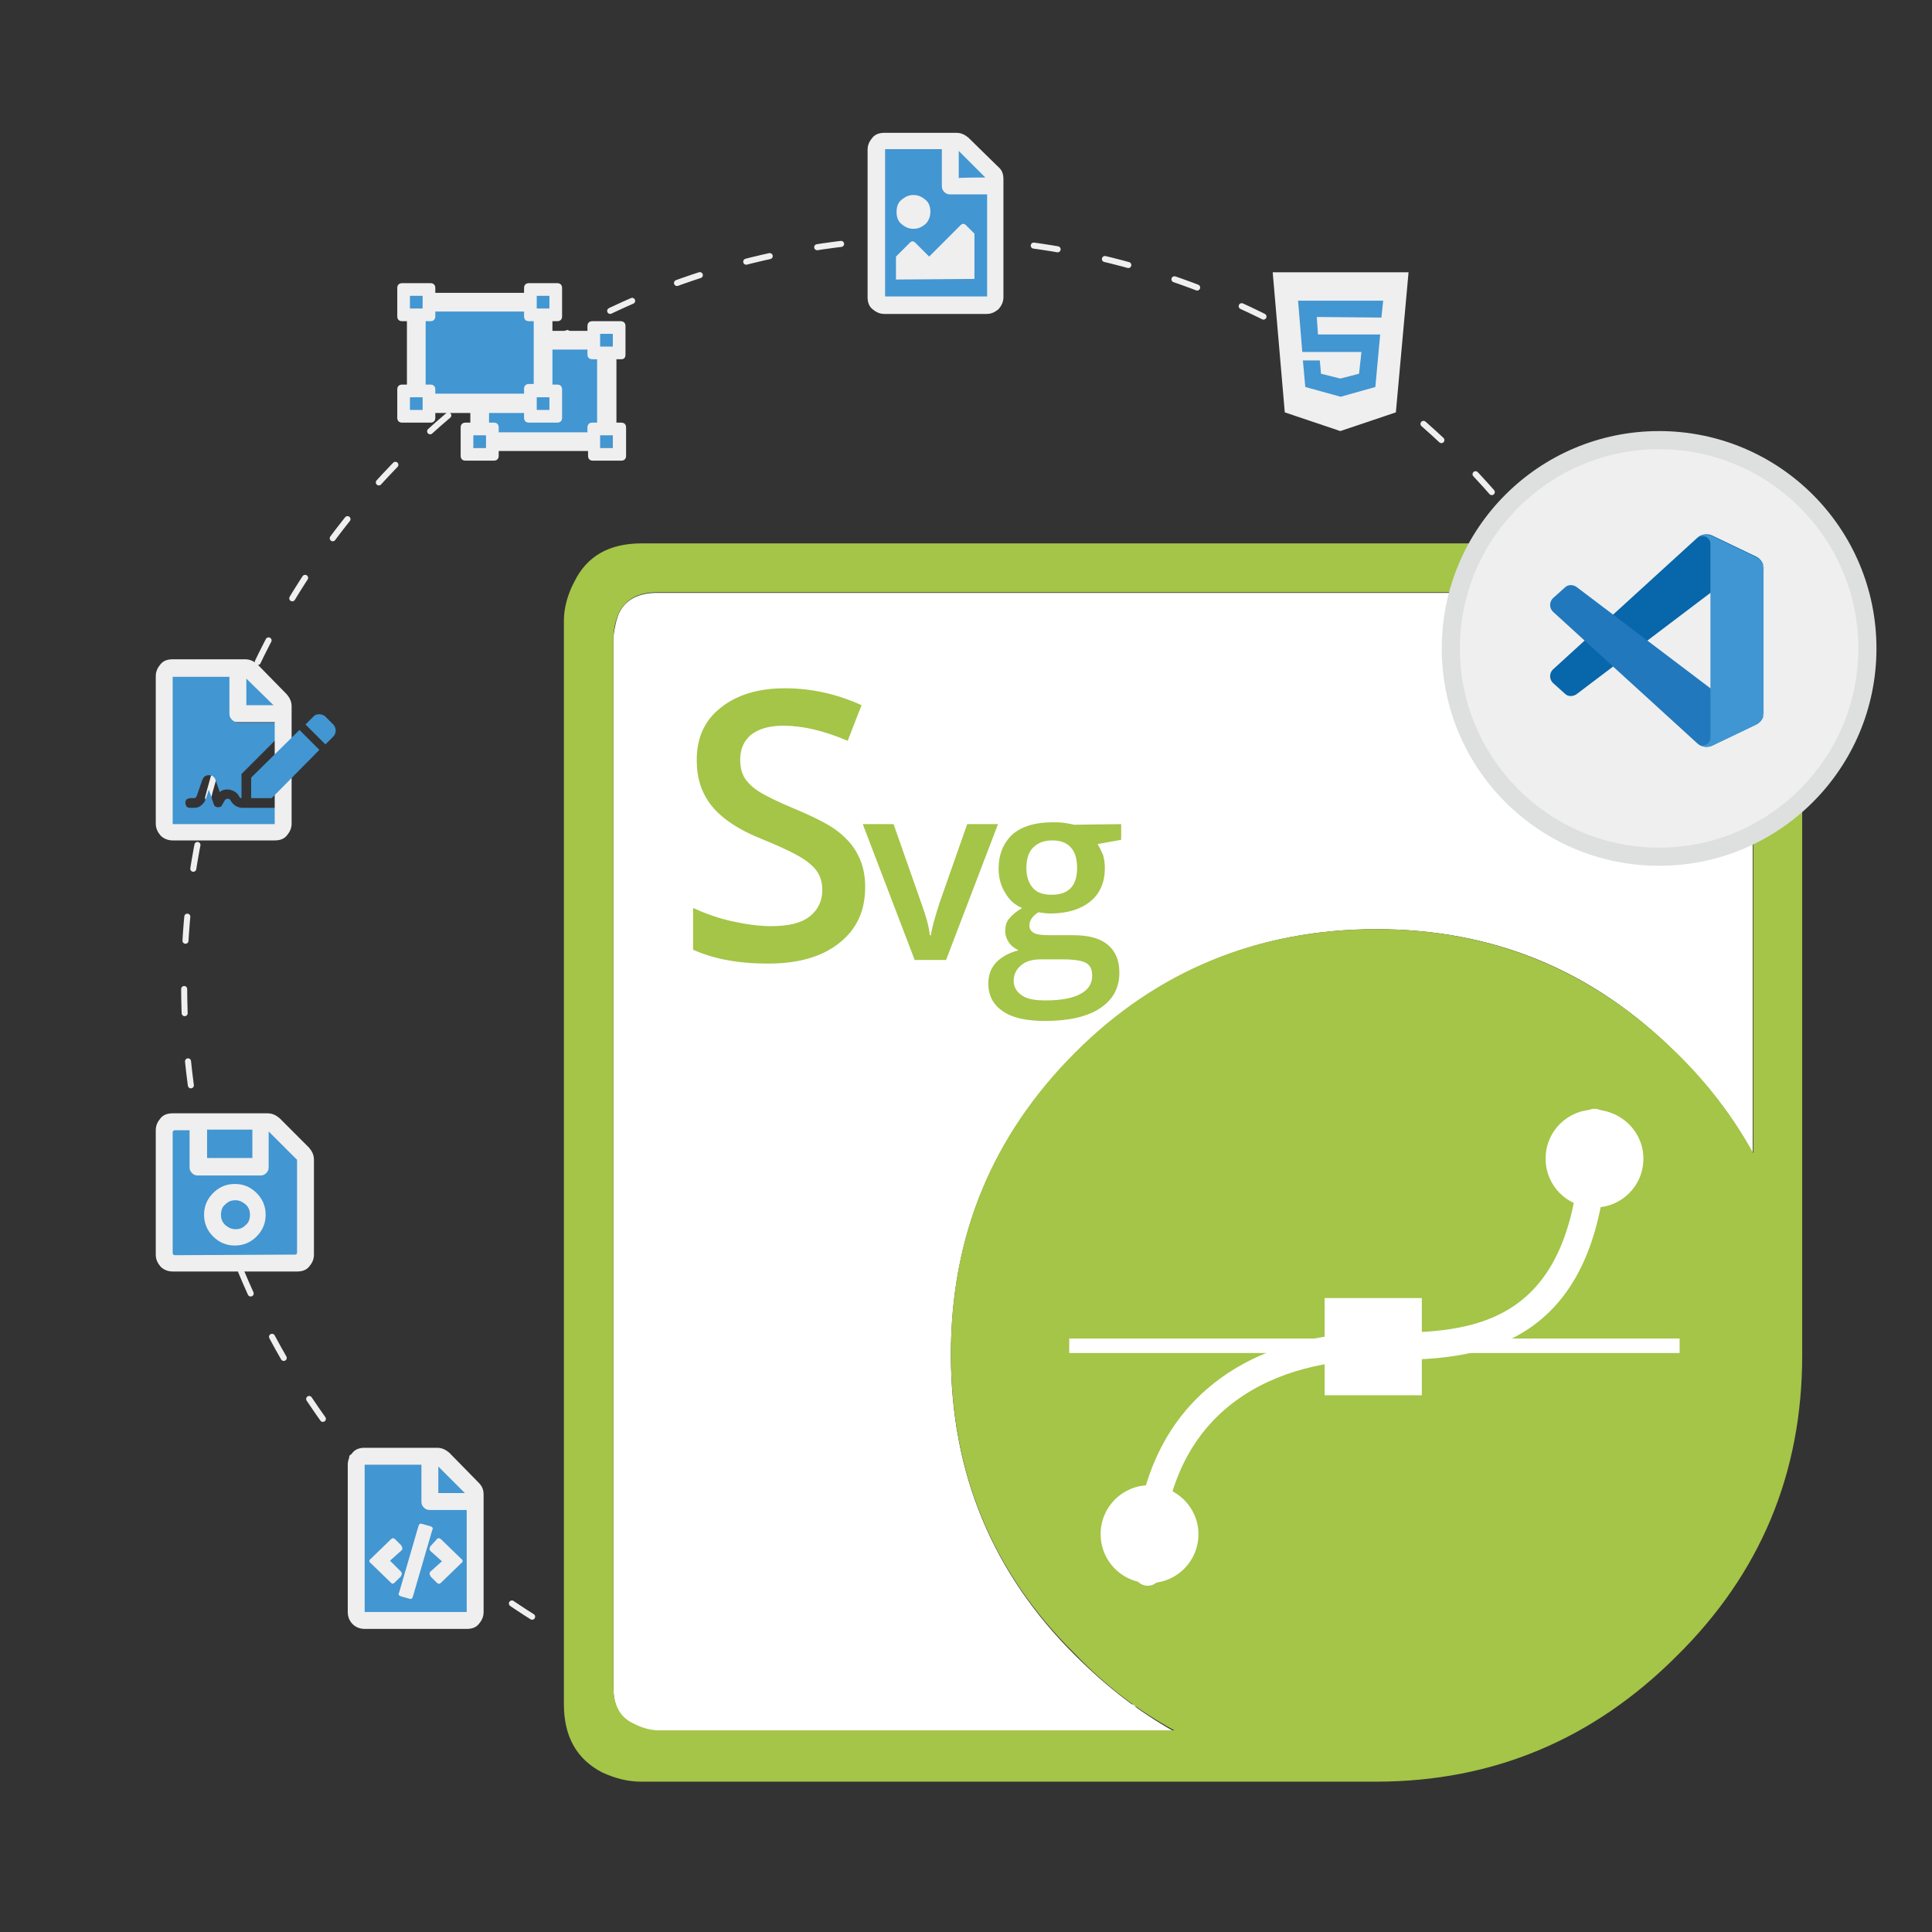 <?xml version="1.0" encoding="utf-8"?>
<!-- Generator: Adobe Illustrator 25.2.0, SVG Export Plug-In . SVG Version: 6.00 Build 0)  -->
<svg version="1.1" id="Layer_1" xmlns="http://www.w3.org/2000/svg" xmlns:xlink="http://www.w3.org/1999/xlink" x="0px" y="0px"
	 viewBox="0 0 320 320" style="enable-background:new 0 0 320 320;" xml:space="preserve">
<rect x="0" y="0" width="320" height="320" fill="#333333" stroke="none"/>
<style type="text/css">
	.st0{fill:none;stroke:#EFEFEF;stroke-linecap:round;stroke-linejoin:round;stroke-miterlimit:10;stroke-dasharray:4,8;}
	.st1{fill-rule:evenodd;clip-rule:evenodd;fill:#FFFFFF;}
	.st2{fill-rule:evenodd;clip-rule:evenodd;fill:#A4C547;}
	.st3{fill:#A4C547;}
	.st4{fill:#FFFFFF;}
	.st5{fill:none;stroke:#FFFFFF;stroke-width:4.5;stroke-linecap:round;stroke-linejoin:round;stroke-miterlimit:10;}
	.st6{fill:#EFEFEF;}
	.st7{fill:#DEDFDF;}
	.st8{fill:#4296D2;}
	.st9{fill:#0866AA;}
	.st10{fill:#2178BD;}
	.st11{fill:#4096D2;}
	.st12{display:none;fill:#FFFFFF;}
</style>
<circle class="st0" cx="154.2" cy="163.2" r="123.7"/>
<g id="_x2E_NET">
	<path id="XMLID_8_" class="st1" d="M228,153.9c-19.6,0-36.2,6.9-49.9,20.6c-13.8,13.7-20.6,30.3-20.6,49.9s6.9,36.2,20.6,49.8
		c5.1,5.1,10.5,9.3,16.4,12.6h-85.7c-1.4-0.1-2.7-0.5-4-1.2c-2.1-1-3.2-3-3.2-6V105.4c0.2-1.5,0.5-2.9,1-4c1.1-2.1,3.2-3.2,6.2-3.2
		h174.3l1.2,0.3c1,0.2,1.9,0.4,2.7,0.8c2.2,1,3.3,3.1,3.3,6.2V191c-3.2-5.9-7.4-11.4-12.6-16.5C263.9,160.7,247.3,153.9,228,153.9z"
		/>
	<path id="XMLID_2_" class="st2" d="M228,153.9c19.3,0,35.9,6.9,49.8,20.6c5.2,5.1,9.3,10.6,12.6,16.5v-85.6c0-3.1-1.1-5.1-3.3-6.2
		c-0.8-0.3-1.7-0.6-2.7-0.8l-1.2-0.3H108.8c-3,0-5,1.1-6.2,3.2c-0.5,1.1-0.9,2.4-1,4v174.1c0,3,1.1,5,3.2,6c1.3,0.7,2.6,1.1,4,1.2
		h85.7c-5.9-3.2-11.4-7.4-16.4-12.6c-13.8-13.6-20.6-30.2-20.6-49.8s6.9-36.2,20.6-49.9C191.7,160.7,208.4,153.9,228,153.9z
		 M287.7,90.3c1.9,0.3,3.3,0.8,4.4,1.4c4.3,2,6.4,5.8,6.4,11.2v121.6c0,19.5-6.9,36.1-20.8,49.8c-13.8,13.8-30.4,20.8-49.8,20.8
		H106.2c-2.1,0-4.2-0.5-6.4-1.5c-4.3-2.2-6.4-6-6.4-11.3V102.8c0-2.1,0.6-4.3,1.7-6.4c2.1-4.3,5.8-6.4,11.2-6.4h179.5L287.7,90.3z"
		/>
	<g>
		<path class="st3" d="M143.3,146.9c0,4-1.4,7-4.3,9.3s-6.8,3.4-11.8,3.4c-5,0-9.1-0.8-12.4-2.3v-6.9c2,0.9,4.2,1.7,6.5,2.2
			c2.3,0.5,4.4,0.8,6.4,0.8c2.9,0,5-0.5,6.4-1.6c1.4-1.1,2.1-2.6,2.1-4.4c0-1.7-0.6-3.1-1.9-4.2c-1.3-1.2-3.9-2.5-7.8-4.1
			c-4.1-1.6-6.9-3.5-8.6-5.6s-2.5-4.6-2.5-7.6c0-3.7,1.3-6.6,4-8.7c2.6-2.1,6.2-3.2,10.6-3.2c4.3,0,8.5,0.9,12.7,2.8l-2.3,5.9
			c-4-1.7-7.5-2.5-10.6-2.5c-2.4,0-4.1,0.5-5.4,1.5c-1.2,1-1.8,2.4-1.8,4.1c0,1.2,0.2,2.1,0.7,3c0.5,0.8,1.3,1.6,2.4,2.3
			c1.1,0.7,3.1,1.7,6,2.9c3.3,1.4,5.7,2.6,7.2,3.8c1.5,1.2,2.6,2.5,3.3,4C142.9,143.2,143.3,144.9,143.3,146.9z"/>
		<path class="st3" d="M151.5,159l-8.6-22.5h5.1l4.6,13.1c0.8,2.2,1.3,4,1.4,5.3h0.2c0.1-1,0.6-2.8,1.4-5.3l4.6-13.1h5.1l-8.6,22.5
			C156.7,159,151.5,159,151.5,159z"/>
		<path class="st3" d="M185.7,136.5v2.6l-3.9,0.7c0.3,0.5,0.6,1.1,0.9,1.8c0.2,0.7,0.3,1.4,0.3,2.2c0,2.3-0.8,4.2-2.4,5.5
			c-1.6,1.3-3.8,2-6.6,2c-0.7,0-1.4-0.1-2-0.2c-1,0.6-1.5,1.4-1.5,2.2c0,0.5,0.2,0.9,0.7,1.2c0.5,0.3,1.4,0.4,2.7,0.4h3.9
			c2.5,0,4.4,0.5,5.7,1.6c1.3,1.1,1.9,2.6,1.9,4.6c0,2.6-1.1,4.5-3.2,5.9s-5.2,2.1-9.1,2.1c-3.1,0-5.4-0.5-7-1.6s-2.4-2.6-2.4-4.6
			c0-1.4,0.4-2.5,1.3-3.5c0.9-0.9,2.1-1.6,3.7-2c-0.6-0.3-1.2-0.7-1.6-1.3c-0.4-0.6-0.6-1.2-0.6-1.9c0-0.8,0.2-1.6,0.7-2.1
			c0.5-0.6,1.2-1.2,2.1-1.7c-1.2-0.5-2.1-1.3-2.8-2.5c-0.7-1.1-1.1-2.5-1.1-4c0-2.4,0.8-4.3,2.3-5.7c1.5-1.3,3.7-2,6.6-2
			c0.6,0,1.3,0,2,0.1c0.7,0.1,1.2,0.2,1.6,0.3L185.7,136.5L185.7,136.5z M167.9,162.5c0,1,0.5,1.8,1.4,2.4c0.9,0.6,2.2,0.8,3.9,0.8
			c2.6,0,4.6-0.4,5.8-1.1c1.3-0.7,1.9-1.7,1.9-3c0-1-0.3-1.7-1-2.1c-0.7-0.4-2-0.6-3.9-0.6h-3.6c-1.4,0-2.5,0.3-3.3,1
			S167.9,161.4,167.9,162.5z M170,143.8c0,1.4,0.4,2.5,1.1,3.3c0.7,0.8,1.8,1.1,3.1,1.1c2.8,0,4.2-1.5,4.2-4.4c0-1.5-0.3-2.6-1-3.4
			c-0.7-0.8-1.7-1.2-3.1-1.2c-1.4,0-2.4,0.4-3.2,1.2C170.4,141.1,170,142.2,170,143.8z"/>
	</g>
	<g id="SVG">
		<g>
			<rect x="177.1" y="221.7" class="st4" width="101.1" height="2.4"/>
			<path class="st4" d="M198.5,254.1c0,4.5-3.6,8.1-8.1,8.1c-4.5,0-8.1-3.6-8.1-8.1c0-4.5,3.6-8.1,8.1-8.1
				C194.9,246.1,198.5,249.7,198.5,254.1z"/>
			<path class="st4" d="M272.2,191.9c0,4.5-3.6,8.1-8.1,8.1c-4.5,0-8.1-3.6-8.1-8.1c0-4.5,3.6-8.1,8.1-8.1
				C268.6,183.9,272.2,187.5,272.2,191.9z"/>
			<rect x="219.4" y="215" class="st4" width="16.1" height="16.1"/>
			<path class="st5" d="M264.1,185.9c0,38-22.2,37.1-36.7,37.1c-14.5,0-37.3,6.8-37.3,37.4"/>
		</g>
	</g>
</g>
<g>
	<path class="st6" d="M274.8,142c-19,0-34.5-15.5-34.5-34.5S255.8,73,274.8,73s34.5,15.5,34.5,34.5S293.9,142,274.8,142z"/>
	<path class="st7" d="M274.8,74.4c18.2,0,33,14.8,33,33s-14.8,33-33,33s-33-14.8-33-33S256.6,74.4,274.8,74.4 M274.8,71.4
		c-19.9,0-36,16.1-36,36s16.1,36,36,36s36-16.1,36-36S294.7,71.4,274.8,71.4L274.8,71.4z"/>
</g>
<g>
	<g>
		<polygon class="st8" points="212.9,47.1 231.2,48.2 229.8,65.2 222.6,70.2 215.4,66.7 		"/>
		<polygon class="st8" points="159.3,50.4 163.4,50.4 164.8,47.1 165.4,27.7 158.8,23.9 146.3,23.9 145.3,38.1 145.8,50 		"/>
		<polygon class="st8" points="51,191.1 44.9,185.6 28.7,185.3 27.2,187.1 27.2,208.7 50.5,209.1 		"/>
		<polygon class="st8" points="78.8,247.1 72.8,241.1 58.4,240.7 59,268 77.7,268 		"/>
	</g>
	<g>
		<g>
			<path class="st8" d="M38.2,132.6c0.4,0.7,1,1.1,1.8,1.2h6.2v1.9c0,0.3-0.1,0.6-0.3,0.8s-0.5,0.3-0.8,0.3H28.8
				c-0.3,0-0.6-0.1-0.8-0.3c-0.2-0.2-0.3-0.5-0.3-0.8v-22.6c0-0.3,0.1-0.6,0.3-0.8c0.2-0.2,0.5-0.3,0.8-0.3h9.7v6.6
				c0,0.3,0.1,0.6,0.3,0.8c0.2,0.2,0.5,0.3,0.8,0.3h6.6v2.3l-6.2,6.2v4c-0.2,0-0.3-0.1-0.4-0.3c-0.3-0.6-0.8-0.9-1.5-1.1
				c-0.7-0.1-1.3,0-1.7,0.4l-0.7-2c-0.2-0.6-0.6-0.8-1.1-0.8c-0.6,0-0.9,0.3-1.1,0.8l-0.9,2.6c-0.1,0.3-0.3,0.4-0.5,0.4h-0.6
				c-0.2,0-0.4,0.1-0.6,0.2c-0.1,0.1-0.2,0.3-0.2,0.6c0,0.2,0.1,0.4,0.2,0.6c0.1,0.1,0.3,0.2,0.6,0.2h0.6c0.5,0,0.9-0.1,1.2-0.4
				c0.4-0.3,0.6-0.6,0.8-1.1l0.5-1.5l0.8,2.4c0.1,0.3,0.3,0.5,0.7,0.5s0.6-0.1,0.7-0.4l0.4-0.7c0.1-0.2,0.3-0.3,0.5-0.3
				C38,132.3,38.1,132.4,38.2,132.6z M46.3,117.9v0.3h-6.2V112h0.3c0.3,0,0.6,0.1,0.8,0.3L46,117C46.2,117.3,46.3,117.6,46.3,117.9z
				 M55.3,120.1c0.2,0.3,0.3,0.6,0.3,0.9s-0.1,0.6-0.3,0.9l-1.4,1.4l-3.3-3.3l1.4-1.4c0.2-0.2,0.5-0.3,0.9-0.3
				c0.3,0,0.6,0.1,0.9,0.3L55.3,120.1z"/>
		</g>
		<g>
			<polygon class="st8" points="79.5,66.8 79.5,70.4 77.6,71 78.4,74.2 80.5,74.2 99.4,74.2 101.5,74.2 101.5,72.1 100.6,70.5 
				100.5,58.7 98.1,56.2 90.3,56.8 89.6,67.8 88.4,63.7 			"/>
			<polygon class="st8" points="91.3,47.9 88.2,47.9 88.2,50 72.1,50.7 70.4,47.4 68,47.4 66.4,51.5 67.9,51.5 68.3,62.8 67.4,63.7 
				66.4,67.1 65.8,69.2 70,67.9 72.2,67.1 87.9,68 87.6,70 91.3,69.1 91.3,65.4 89.5,65.4 90.3,56.8 96.6,56.8 97.3,57.9 
				102.1,59.5 101.5,57.4 101.5,55.3 99.8,54.6 94.7,55.9 89.1,55.5 92.1,52 			"/>
			<g>
				<path class="st6" d="M102.9,59.5h-0.8V70h0.8c0.5,0,0.8,0.3,0.8,0.8v4.7c0,0.5-0.3,0.8-0.8,0.8h-4.7c-0.5,0-0.8-0.3-0.8-0.8
					v-0.8H82.6v0.8c0,0.5-0.3,0.8-0.8,0.8h-4.7c-0.5,0-0.8-0.3-0.8-0.8v-4.7c0-0.5,0.3-0.8,0.8-0.8h0.8v-1.6h-5.8v0.8
					c0,0.5-0.3,0.8-0.8,0.8h-4.7c-0.5,0-0.8-0.3-0.8-0.8v-4.7c0-0.5,0.3-0.8,0.8-0.8h0.8V53.2h-0.8c-0.5,0-0.8-0.3-0.8-0.8v-4.7
					c0-0.5,0.3-0.8,0.8-0.8h4.7c0.5,0,0.8,0.3,0.8,0.8v0.8h14.7v-0.8c0-0.5,0.3-0.8,0.8-0.8h4.7c0.5,0,0.8,0.3,0.8,0.8v4.7
					c0,0.5-0.3,0.8-0.8,0.8h-0.8v1.6h5.8V54c0-0.5,0.3-0.8,0.8-0.8h4.7c0.5,0,0.8,0.3,0.8,0.8v4.7C103.6,59.2,103.4,59.5,102.9,59.5
					z M70,51.1V49h-2.1v2.1H70z M70,67.9v-2.1h-2.1v2.1H70z M72.1,65.2h14.7v-0.8c0-0.5,0.3-0.8,0.8-0.8h0.8V53.2h-0.8
					c-0.5,0-0.8-0.3-0.8-0.8v-0.8H72.1v0.8c0,0.5-0.3,0.8-0.8,0.8h-0.8v10.5h0.8c0.5,0,0.8,0.3,0.8,0.8V65.2z M80.5,74.2v-2.1h-2.1
					v2.1H80.5z M98.9,70V59.5h-0.8c-0.5,0-0.8-0.3-0.8-0.8v-0.8h-5.8v5.8h0.8c0.5,0,0.8,0.3,0.8,0.8v4.7c0,0.5-0.3,0.8-0.8,0.8h-4.7
					c-0.5,0-0.8-0.3-0.8-0.8v-0.8H81V70h0.8c0.5,0,0.8,0.3,0.8,0.8v0.8h14.7v-0.8c0-0.5,0.3-0.8,0.8-0.8H98.9z M88.9,49v2.1H91V49
					H88.9z M88.9,65.8v2.1H91v-2.1H88.9z M101.5,57.4v-2.1h-2.1v2.1H101.5z M101.5,74.2v-2.1h-2.1v2.1H101.5z"/>
			</g>
		</g>
		<g>
			<path class="st6" d="M210.8,45.1h22.5l-2.1,23.2l-9.2,3.1l-9.2-3.1L210.8,45.1z M228.8,52.6l0.3-2.8H215l0.7,8.5h9.8l-0.4,3.6
				l-3.1,0.8l-3.2-0.8l-0.2-2.2h-2.8l0.4,4.4l5.8,1.6h0.1l5.7-1.6l0.8-8.7h-10.3l-0.2-2.9L228.8,52.6L228.8,52.6z"/>
		</g>
		<g>
			<path class="st6" d="M165.4,27.7c0.6,0.5,0.8,1.2,0.8,2v19.5c0,0.8-0.3,1.4-0.8,2c-0.6,0.5-1.2,0.8-2,0.8h-16.9
				c-0.8,0-1.4-0.3-2-0.8s-0.8-1.2-0.8-2V24.8c0-0.8,0.3-1.4,0.8-2s1.2-0.8,2-0.8h11.9c0.8,0,1.4,0.3,2,0.8L165.4,27.7z M146.6,49.1
				h16.9V32.2h-6.1c-0.4,0-0.7-0.1-1-0.4c-0.3-0.3-0.4-0.6-0.4-1v-6.1h-9.4V49.1L146.6,49.1z M149.3,33.1c0.6-0.5,1.2-0.8,2-0.8
				s1.4,0.3,2,0.8s0.8,1.2,0.8,2s-0.3,1.5-0.8,2c-0.6,0.5-1.2,0.8-2,0.8s-1.4-0.3-2-0.8s-0.8-1.2-0.8-2S148.7,33.6,149.3,33.1z
				 M148.4,46.3v-3.8l2.3-2.3c0.3-0.3,0.6-0.3,0.9,0l2.3,2.3l5.2-5.2c0.3-0.3,0.6-0.3,0.9,0l1.4,1.4v7.5L148.4,46.3L148.4,46.3z
				 M163.2,29.4l-4.4-4.4v4.5C158.8,29.4,163.2,29.4,163.2,29.4z"/>
		</g>
		<g>
			<path class="st6" d="M47.5,115c0.5,0.6,0.8,1.2,0.8,2v19.4c0,0.8-0.3,1.4-0.8,2s-1.2,0.8-2,0.8H28.6c-0.8,0-1.5-0.3-2-0.8
				c-0.5-0.6-0.8-1.2-0.8-2V112c0-0.8,0.3-1.4,0.8-2s1.2-0.8,2-0.8h12c0.8,0,1.4,0.3,2,0.8L47.5,115z M28.6,136.5h16.9v-16.9h-6.1
				c-0.4,0-0.7-0.1-1-0.4s-0.4-0.6-0.4-1v-6.1h-9.4V136.5z M45.3,116.8l-4.5-4.4v4.4H45.3z"/>
			<polygon class="st8" points="41.6,128.8 49.6,120.9 52.9,124.2 45,132.2 41.6,132.2 			"/>
		</g>
		<g>
			<path class="st6" d="M51.2,190.1c0.5,0.6,0.8,1.2,0.8,2v15.7c0,0.8-0.3,1.4-0.8,2s-1.2,0.8-2,0.8H28.6c-0.8,0-1.5-0.3-2-0.8
				c-0.5-0.6-0.8-1.2-0.8-2v-20.6c0-0.8,0.3-1.4,0.8-2s1.2-0.8,2-0.8h15.7c0.8,0,1.4,0.3,2,0.8L51.2,190.1z M48.9,207.8
				c0.2,0,0.3-0.1,0.3-0.4v-15.2c0-0.1,0-0.2-0.1-0.2l-4.6-4.6v5.9c0,0.4-0.1,0.7-0.4,1c-0.3,0.3-0.6,0.4-1,0.4H32.8
				c-0.4,0-0.7-0.1-1-0.4c-0.3-0.3-0.4-0.6-0.4-1v-6.1H29c-0.2,0-0.4,0.1-0.4,0.4v19.9c0,0.2,0.1,0.4,0.4,0.4L48.9,207.8L48.9,207.8
				z M35.3,197.6c1-1,2.2-1.5,3.6-1.5s2.6,0.5,3.6,1.5s1.5,2.2,1.5,3.6s-0.5,2.6-1.5,3.6s-2.2,1.5-3.6,1.5s-2.6-0.5-3.6-1.5
				s-1.5-2.2-1.5-3.6S34.3,198.6,35.3,197.6z M41.8,187.1h-7.5v4.7h7.5V187.1z M37.3,202.9c0.5,0.4,1,0.7,1.7,0.7s1.2-0.2,1.7-0.7
				c0.5-0.4,0.7-1,0.7-1.7s-0.2-1.2-0.7-1.7c-0.5-0.4-1-0.7-1.7-0.7s-1.2,0.2-1.7,0.7c-0.5,0.4-0.7,1-0.7,1.7S36.8,202.4,37.3,202.9
				z"/>
		</g>
		<g>
			<path class="st6" d="M79.3,245.6c0.6,0.6,0.8,1.2,0.8,2V267c0,0.8-0.3,1.4-0.8,2s-1.2,0.8-2,0.8H60.4c-0.8,0-1.5-0.3-2-0.8
				s-0.8-1.2-0.8-2v-24.4c0-0.8,0.3-1.4,0.8-2s1.2-0.8,2-0.8h12c0.8,0,1.4,0.3,2,0.8L79.3,245.6z M77.3,267v-16.9h-6.1
				c-0.4,0-0.7-0.1-1-0.4c-0.3-0.3-0.4-0.6-0.4-1v-6.1h-9.4V267H77.3z M66.4,260.3c0.2,0.2,0.2,0.5,0,0.8l-1,1
				c-0.1,0.1-0.2,0.2-0.4,0.2c-0.1,0-0.2-0.1-0.3-0.2l-3.3-3.2c-0.3-0.2-0.3-0.5,0-0.7l3.3-3.2c0.3-0.3,0.5-0.3,0.8,0l1,1v0.1
				c0.2,0.2,0.2,0.5,0,0.7l-1.9,1.7L66.4,260.3z M69.9,252.4l1.4,0.4c0.3,0.1,0.5,0.3,0.3,0.6l-3.2,11c-0.1,0.4-0.3,0.5-0.6,0.4
				l-1.4-0.4c-0.3-0.1-0.5-0.3-0.3-0.6l3.2-11C69.4,252.4,69.6,252.3,69.9,252.4z M71.3,256.9c-0.2-0.2-0.2-0.5,0-0.8l1-1.1
				c0.2-0.3,0.5-0.3,0.8,0l3.3,3.2c0.3,0.2,0.3,0.5,0,0.7l-3.3,3.2c-0.3,0.3-0.5,0.3-0.8,0l-1-1V261c-0.2-0.2-0.2-0.5,0-0.7l1.9-1.7
				L71.3,256.9z M72.6,242.9v4.4H77L72.6,242.9z"/>
		</g>
	</g>
</g>
<g>
	<path class="st9" d="M290.9,92.2l-7.3-3.5c-0.8-0.4-1.9-0.2-2.5,0.4l-23.9,21.8c-0.6,0.6-0.6,1.6,0,2.2l2,1.8
		c0.5,0.5,1.3,0.5,1.9,0.1l28.8-21.8c1-0.7,2.4,0,2.4,1.2v-0.1C292.1,93.4,291.7,92.6,290.9,92.2z"/>
	<g>
		<path class="st10" d="M290.9,120l-7.3,3.5c-0.8,0.4-1.9,0.2-2.5-0.4l-23.9-21.8c-0.6-0.6-0.6-1.6,0-2.2l2-1.8
			c0.5-0.5,1.3-0.5,1.9-0.1l28.8,21.8c1,0.7,2.4,0,2.4-1.2v0.1C292.1,118.9,291.7,119.6,290.9,120z"/>
	</g>
	<g>
		<path class="st11" d="M283.6,123.5c-0.8,0.4-1.9,0.2-2.5-0.4c0.8,0.8,2.2,0.2,2.2-0.9V90.1c0-1.2-1.4-1.7-2.2-0.9
			c0.7-0.7,1.7-0.8,2.5-0.4l7.3,3.5c0.8,0.4,1.2,1.1,1.2,2V118c0,0.8-0.5,1.6-1.2,2L283.6,123.5z"/>
	</g>
</g>
<g>
	<g>
		<g>
			<circle class="st12" cx="923.5" cy="-48.5" r="8.1"/>
		</g>
	</g>
</g>
</svg>

